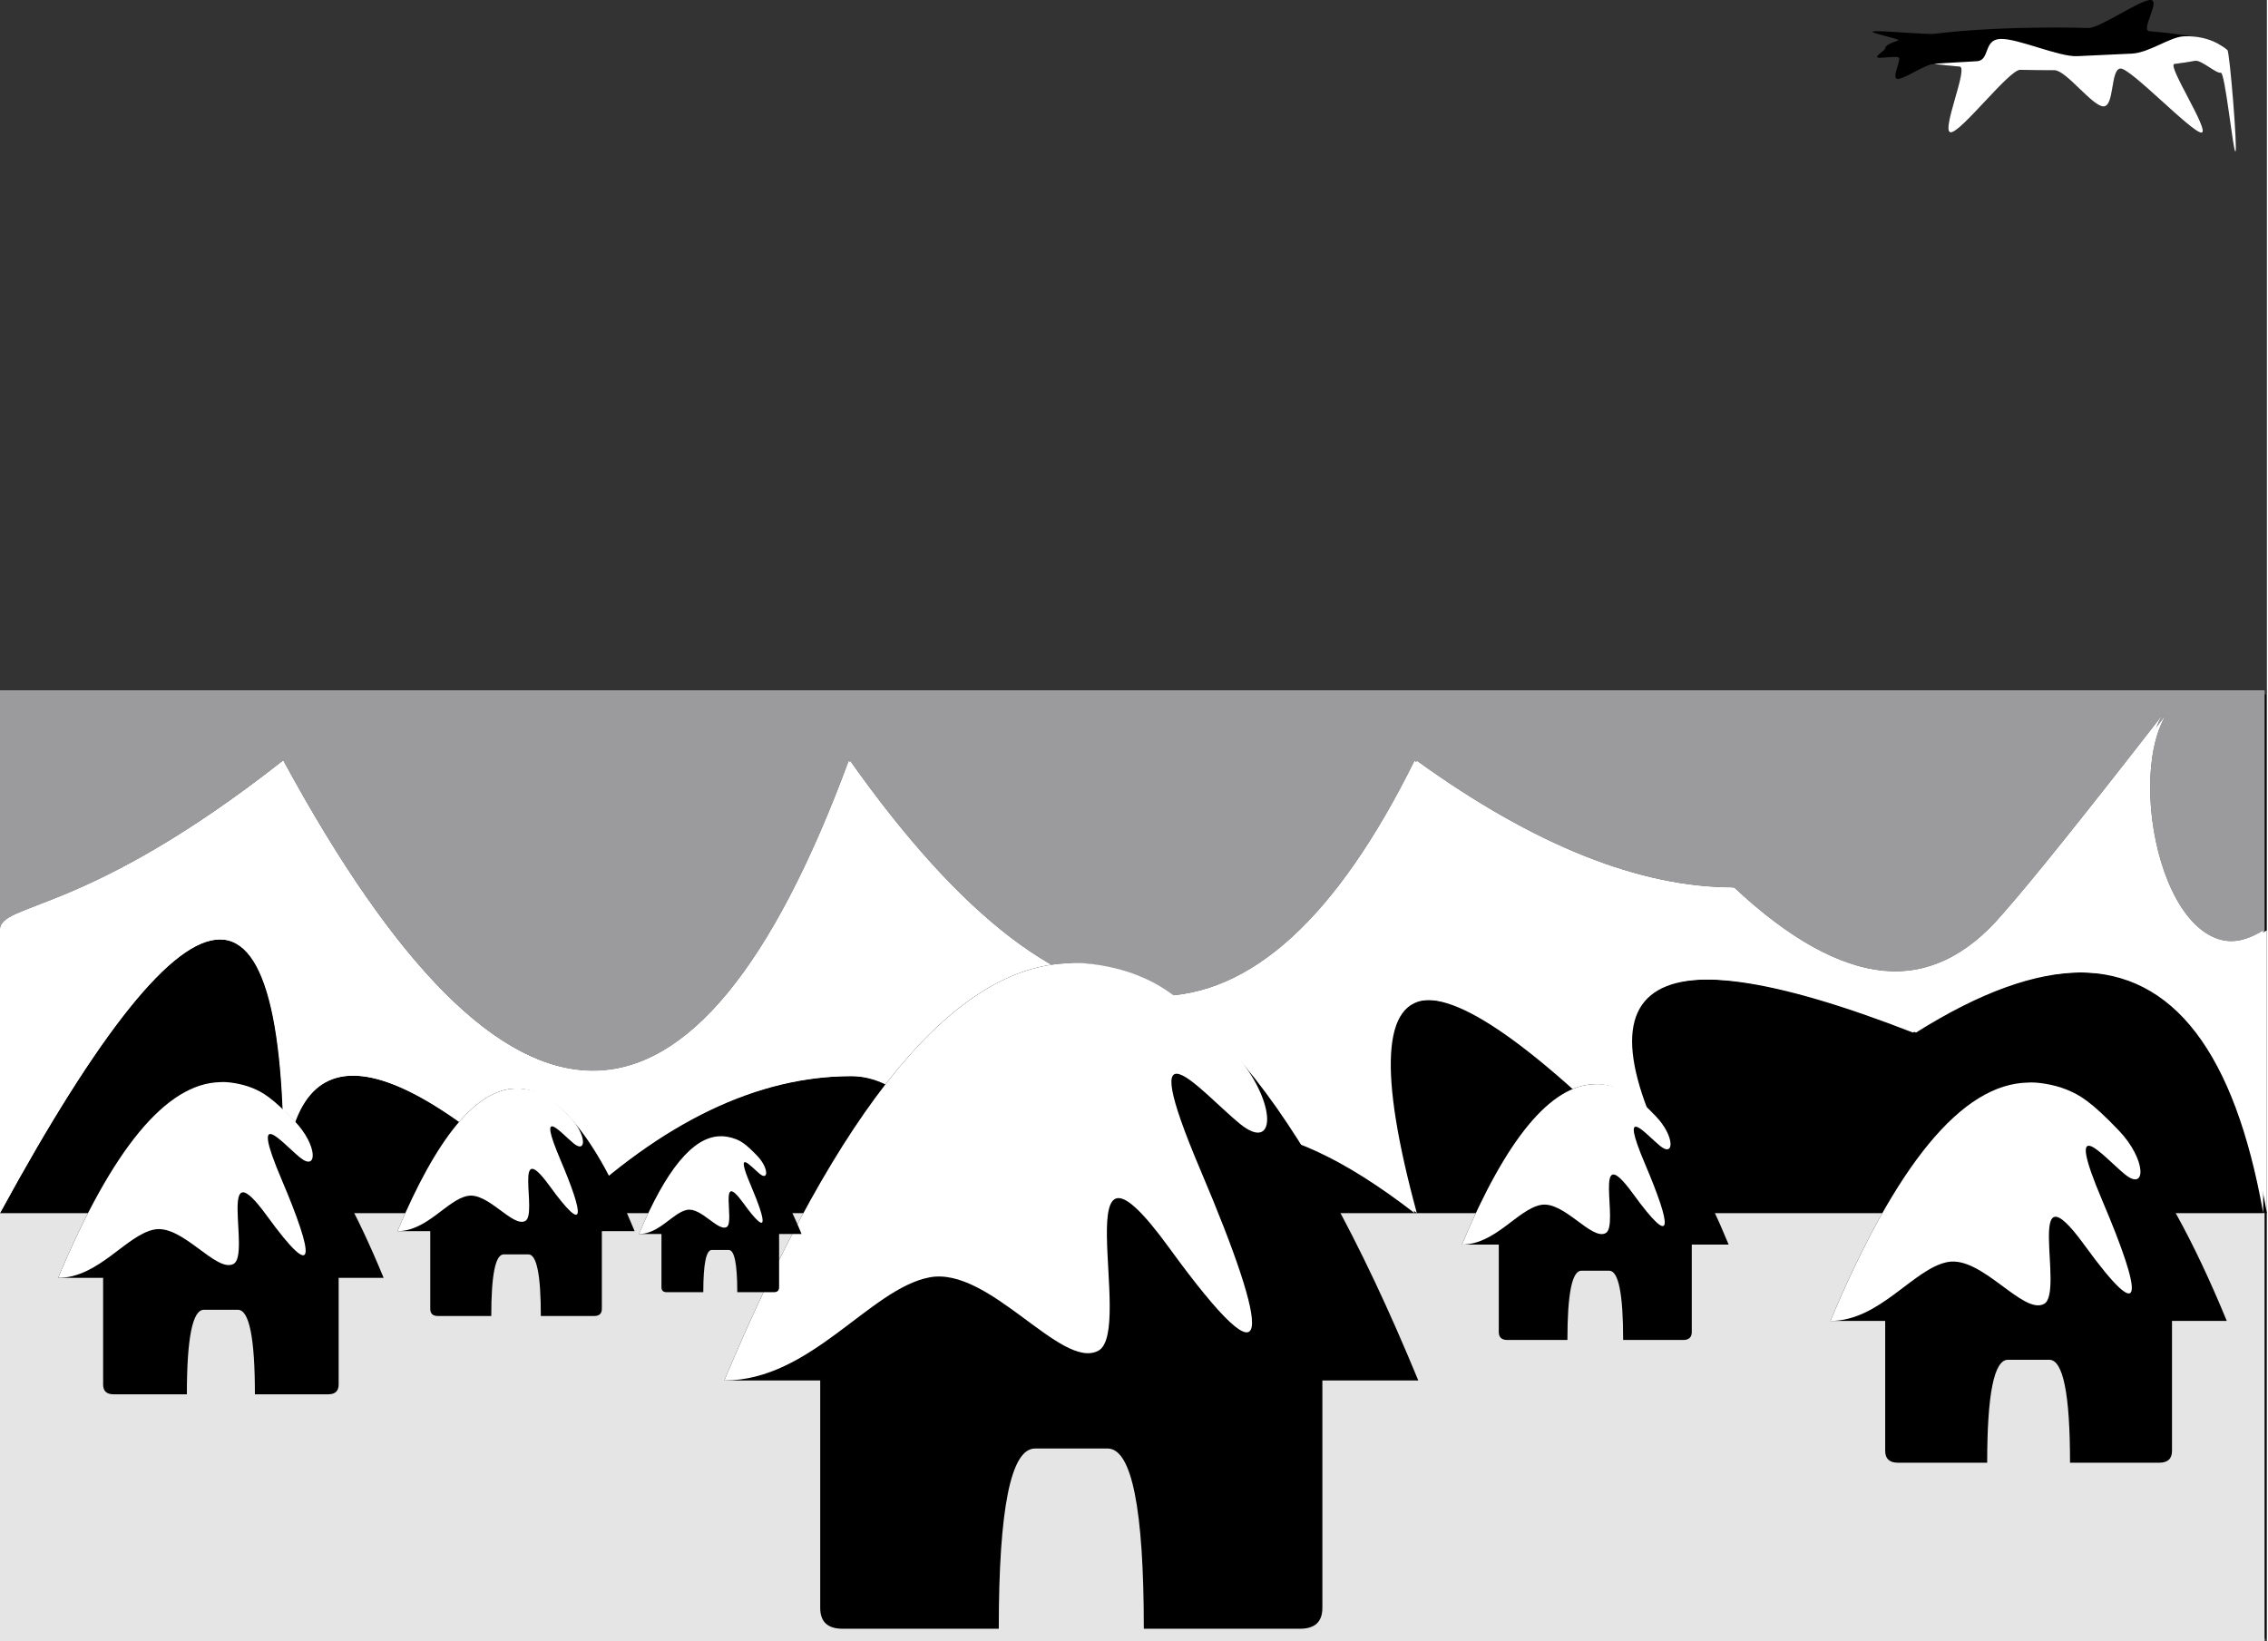 <?xml version="1.0" encoding="UTF-8"?>
<!-- Created with Grafika (https://www.grafika.cc/) -->
<svg version="1.0" xmlns="http://www.w3.org/2000/svg" xmlns:svg="http://www.w3.org/2000/svg" width="601" height="435" viewBox="201.166 211.718 600.216 434.641" preserveAspectRatio="xMinYMin meet">
	<rect x="201.166" y="211.718" width="600.216" height="434.641" fill="#333333" stroke="none"/>
	<defs>
		<linearGradient gradientUnits="userSpaceOnUse" gradientTransform="matrix(0.259, 0, 0, 0.259, 285.141, 343.672)" spreadMethod="reflect" id="816100c5-cea3-4cd1-8614-2bc84caccbfc" x1="1082.507" y1="277.731" x2="1681.526" y2="-251.138">
			<stop offset="0%" stop-color="#FFFFFF" />
			<stop offset="0%" stop-color="#000000" />
		</linearGradient>
		<radialGradient gradientUnits="userSpaceOnUse" gradientTransform="matrix(0.259, 0, 0, 0.259, 285.141, 343.672)" spreadMethod="reflect" id="b6c2ee9c-cf7d-4d6f-8e22-456321c367ae" cx="186.335" cy="-269.232" r="2036.34">
			<stop offset="0%" stop-color="#FFFFFF" />
			<stop offset="59.648%" stop-color="#FFFFFF" />
		</radialGradient>
		<linearGradient gradientUnits="userSpaceOnUse" gradientTransform="matrix(0.259, 0, 0, 0.259, 285.141, 343.672)" spreadMethod="reflect" id="d8c0cd24-beb8-43d0-b6e8-a4c9fd23dbbc" x1="1082.507" y1="277.731" x2="1681.526" y2="-251.138">
			<stop offset="0%" stop-color="#FFFFFF" />
			<stop offset="0%" stop-color="#000000" />
		</linearGradient>
		<radialGradient gradientUnits="userSpaceOnUse" gradientTransform="matrix(0.259, 0, 0, 0.259, 285.141, 343.672)" spreadMethod="reflect" id="c381ae16-bcde-4724-a0bf-7b9d6f63441e" cx="186.335" cy="-269.232" r="2036.34">
			<stop offset="0%" stop-color="#FFFFFF" />
			<stop offset="59.648%" stop-color="#FFFFFF" />
		</radialGradient>
		<linearGradient gradientUnits="userSpaceOnUse" gradientTransform="matrix(0.259, 0, 0, 0.259, 285.141, 343.672)" spreadMethod="reflect" id="fad616e0-97c8-4e9f-b319-6192e650f028" x1="1082.507" y1="277.731" x2="1681.526" y2="-251.138">
			<stop offset="0%" stop-color="#FFFFFF" />
			<stop offset="0%" stop-color="#000000" />
		</linearGradient>
		<radialGradient gradientUnits="userSpaceOnUse" gradientTransform="matrix(0.259, 0, 0, 0.259, 285.141, 343.672)" spreadMethod="reflect" id="f25d82cc-31a9-4dba-81b3-d3786d6bdc39" cx="186.335" cy="-269.232" r="2036.34">
			<stop offset="0%" stop-color="#FFFFFF" />
			<stop offset="59.648%" stop-color="#FFFFFF" />
		</radialGradient>
		<linearGradient gradientUnits="userSpaceOnUse" gradientTransform="matrix(0.259, 0, 0, 0.259, 285.141, 343.672)" spreadMethod="reflect" id="346266a0-04d2-4ee4-9b25-476994b14586" x1="1082.507" y1="277.731" x2="1681.526" y2="-251.138">
			<stop offset="0%" stop-color="#FFFFFF" />
			<stop offset="0%" stop-color="#000000" />
		</linearGradient>
		<radialGradient gradientUnits="userSpaceOnUse" gradientTransform="matrix(0.259, 0, 0, 0.259, 285.141, 343.672)" spreadMethod="reflect" id="a608a36b-3f8f-44c8-8594-35f19b0d8a5e" cx="186.335" cy="-269.232" r="2036.34">
			<stop offset="0%" stop-color="#FFFFFF" />
			<stop offset="59.648%" stop-color="#FFFFFF" />
		</radialGradient>
		<linearGradient gradientUnits="userSpaceOnUse" gradientTransform="matrix(0.259, 0, 0, 0.259, 285.141, 343.672)" spreadMethod="reflect" id="c996907c-808f-49e2-b957-bd46519c687b" x1="1082.507" y1="277.731" x2="1681.526" y2="-251.138">
			<stop offset="0%" stop-color="#FFFFFF" />
			<stop offset="0%" stop-color="#000000" />
		</linearGradient>
		<radialGradient gradientUnits="userSpaceOnUse" gradientTransform="matrix(0.259, 0, 0, 0.259, 285.141, 343.672)" spreadMethod="reflect" id="9b52a570-b8c7-4229-ac5f-6d162da4ff3f" cx="186.335" cy="-269.232" r="2036.34">
			<stop offset="0%" stop-color="#FFFFFF" />
			<stop offset="59.648%" stop-color="#FFFFFF" />
		</radialGradient>
		<linearGradient gradientUnits="userSpaceOnUse" gradientTransform="matrix(0.259, 0, 0, 0.259, 285.141, 343.672)" spreadMethod="reflect" id="02392262-4afa-4268-add8-0ccdaf04c8f1" x1="1082.507" y1="277.731" x2="1681.526" y2="-251.138">
			<stop offset="0%" stop-color="#FFFFFF" />
			<stop offset="0%" stop-color="#000000" />
		</linearGradient>
		<radialGradient gradientUnits="userSpaceOnUse" gradientTransform="matrix(0.259, 0, 0, 0.259, 285.141, 343.672)" spreadMethod="reflect" id="bd4f6373-6b40-490e-934b-ac0f94d69625" cx="186.335" cy="-269.232" r="2036.34">
			<stop offset="0%" stop-color="#FFFFFF" />
			<stop offset="59.648%" stop-color="#FFFFFF" />
		</radialGradient>
	</defs>
	<rect x="-53.457" y="-22.274" width="106.913" height="44.547" transform="matrix(5.612, 0, 0, 5.612, 501.166, 520.607)" style="fill:#000000;" />
	<g transform="matrix(1, 0, 0, 1, 320.407, -360.532)">
		<path d="M-100.0,0.0 C-100.0,-0.87 -105.739,-4.208 -104.407,-5.029 C-103.075,-5.849 -94.672,-4.15 -92.142,-4.904 C-89.611,-5.657 -96.34,-17.018 -92.746,-17.688 C-89.152,-18.359 -75.235,-8.338 -70.711,-8.908 C-66.187,-9.478 -61.231,-9.994 -55.911,-10.447 C-50.591,-10.899 -67.206,-48.892 -61.224,-49.211 C-55.242,-49.53 -26.663,-12.174 -20.153,-12.342 C-13.644,-12.51 -6.904,-12.598 0.0,-12.598 C6.904,-12.598 22.463,-34.088 28.973,-33.92 C35.483,-33.753 32.943,-11.927 38.925,-11.608 C44.906,-11.289 81.393,-49.824 86.713,-49.371 C92.033,-48.918 66.187,-9.478 70.711,-8.908 C75.235,-8.338 79.327,-7.714 82.922,-7.044 C86.516,-6.374 95.521,-14.796 98.051,-14.043 C100.581,-13.289 96.636,-3.359 97.968,-2.539 C99.3,-1.719 100.0,-0.87 100.0,0.0 C100.0,0.87 99.3,1.719 97.968,2.539 C96.636,3.359 86.516,6.374 82.922,7.044 C79.327,7.714 75.235,8.338 70.711,8.908 C66.187,9.478 61.231,9.994 55.911,10.447 C50.591,10.899 62.701,28.514 56.719,28.832 C50.737,29.151 26.663,12.174 20.153,12.342 C13.644,12.51 6.904,12.598 0.0,12.598 C-6.904,12.598 -13.644,12.51 -20.153,12.342 C-26.663,12.174 -32.943,11.927 -38.925,11.608 C-44.906,11.289 -50.591,10.899 -55.911,10.447 C-61.231,9.994 -66.187,9.478 -70.711,8.908 C-75.235,8.338 -103.312,10.999 -106.906,10.329 C-110.5,9.659 -89.611,5.657 -92.142,4.904 C-94.672,4.15 -96.636,3.359 -97.968,2.539 C-99.3,1.719 -100.0,0.87 -100.0,0.0 Z" transform="matrix(0.449, 0, -0, -0.449, 424.729, 585.196)" style="fill:#000000;" />
		<path d="M-70.711,-8.908 C-66.187,-9.478 -61.231,-9.994 -55.911,-10.447 C-50.591,-10.899 -67.206,-48.892 -61.224,-49.211 C-55.242,-49.53 -26.663,-12.174 -20.153,-12.342 C-13.644,-12.51 -6.904,-12.598 0.0,-12.598 C6.904,-12.598 22.463,-34.088 28.973,-33.92 C35.483,-33.753 32.943,-11.927 38.925,-11.608 C44.906,-11.289 81.393,-49.824 86.713,-49.371 C92.033,-48.918 66.187,-9.478 70.711,-8.908 C75.235,-8.338 79.327,-7.714 82.922,-7.044 C86.516,-6.374 95.521,-14.796 98.051,-14.043 C100.581,-13.289 105.381,-61.322 106.713,-60.502 C108.045,-59.682 103.305,-1.522 101.973,-0.702 C101.64,-0.497 92.927,8.1 76.322,7.414 C68.02,7.071 55.847,-2.322 45.557,-2.788 C35.266,-3.253 24.328,-3.763 13.435,-4.284 C2.543,-4.804 -21.889,6.378 -31.997,5.869 C-42.104,5.36 -37.888,-6.84 -45.825,-7.27 C-61.698,-8.13 -71.842,-8.766 -70.711,-8.908 Z" transform="matrix(0.449, 0, -0, -0.449, 424.729, 585.196)" style="fill:#FFFFFF;" />
	</g>
	<rect x="-64.709" y="-27.177" width="129.419" height="54.354" transform="matrix(4.633, 0, 0, 4.633, 500.94, 520.458)" style="fill:#E5E5E5;" />
	<rect x="-64.709" y="-18.357" width="129.419" height="36.713" transform="matrix(4.633, 0, 0, 4.633, 500.94, 561.32)" style="fill:#E5E5E5;" />
	<rect x="-64.709" y="-12.241" width="129.419" height="24.481" transform="matrix(4.633, 0, 0, 4.633, 500.94, 451.262)" style="fill:#9B9A9C;" />
	<path d="M-73.459,-19.579 Q-58.905,7.269 -46.662,7.269 Q-34.419,7.269 -24.486,-19.579 Q-10.09,0.811 2.153,0.811 Q14.396,0.811 24.486,-19.579 Q39.674,-8.599 51.917,-8.599 Q66.081,4.682 75.38,-6.298 Q78.917,-10.28 89.239,-23.561 C85.499,-17.42 89.666,0.356 97.945,-4.895 Q97.945,-2.447 97.945,0.0 Q97.945,2.447 97.945,4.895 Q97.945,7.342 97.945,9.79 Q97.945,12.237 97.945,14.684 Q97.945,17.132 97.945,19.579 Q85.702,19.579 73.459,19.579 Q61.216,19.579 48.973,19.579 Q36.729,19.579 24.486,19.579 Q12.243,19.579 0.0,19.579 Q-12.243,19.579 -24.486,19.579 Q-36.729,19.579 -48.973,19.579 Q-61.216,19.579 -73.459,19.579 Q-85.702,19.579 -97.945,19.579 Q-97.945,17.132 -97.945,14.684 Q-97.945,12.237 -97.945,9.79 Q-97.945,7.342 -97.945,4.895 Q-97.945,2.447 -97.945,0.0 Q-97.945,-2.447 -97.945,-4.895 C-97.945,-7.342 -90.644,-6.034 -73.459,-19.579 Z" transform="matrix(3.059, 0, 0, 3.059, 500.785, 473.025)" style="fill:#000000;" />
	<path d="M-73.459,-19.579 Q-58.905,7.269 -46.662,7.269 Q-34.419,7.269 -24.486,-19.579 Q-10.09,0.811 2.153,0.811 Q14.396,0.811 24.486,-19.579 Q39.674,-8.599 51.917,-8.599 Q66.081,4.682 75.38,-6.298 Q78.917,-10.28 89.239,-23.561 C85.499,-17.42 89.666,0.356 97.945,-4.895 Q97.945,-2.447 97.945,0.0 Q97.945,2.447 97.945,4.895 Q97.945,7.342 97.945,9.79 Q97.945,12.237 97.945,14.684 Q97.945,17.132 97.945,19.579 Q85.702,19.579 73.459,19.579 Q61.216,19.579 48.973,19.579 Q36.729,19.579 24.486,19.579 Q12.243,19.579 0.0,19.579 Q-12.243,19.579 -24.486,19.579 Q-36.729,19.579 -48.973,19.579 Q-61.216,19.579 -73.459,19.579 Q-85.702,19.579 -97.945,19.579 Q-97.945,17.132 -97.945,14.684 Q-97.945,12.237 -97.945,9.79 Q-97.945,7.342 -97.945,4.895 Q-97.945,2.447 -97.945,0.0 Q-97.945,-2.447 -97.945,-4.895 C-97.945,-7.342 -90.644,-6.034 -73.459,-19.579 Z" transform="matrix(3.064, 0, 0, 3.059, 501.274, 473.025)" style="fill:#000000;" />
	<path d="M-73.459,-19.579 Q-58.905,7.269 -46.662,7.269 Q-34.419,7.269 -24.486,-19.579 Q-10.09,0.811 2.153,0.811 Q14.396,0.811 24.486,-19.579 Q39.674,-8.599 51.917,-8.599 Q66.081,4.682 75.38,-6.298 Q78.917,-10.28 89.239,-23.561 C85.499,-17.42 89.666,0.356 97.945,-4.895 Q97.945,-2.447 97.945,0.0 Q97.945,2.447 97.945,4.895 Q97.945,7.342 97.945,9.79 Q97.945,12.237 97.945,14.684 Q97.945,17.132 97.945,19.579 Q94.251,-1.25 82.008,-1.25 Q75.886,-1.25 67.627,3.957 Q49.351,-3.157 44.688,0.749 Q40.024,4.654 48.973,19.579 Q31.726,1.135 25.604,1.135 Q19.483,1.135 24.486,19.579 Q15.326,12.506 9.205,12.506 Q3.083,12.506 0.0,19.579 Q-6.122,19.579 -12.243,19.579 Q-18.191,7.726 -24.312,7.726 Q-36.555,7.726 -48.973,19.579 Q-61.287,7.688 -67.409,7.688 Q-73.531,7.688 -73.459,19.579 Q-72.803,-4.104 -78.925,-4.104 Q-85.046,-4.104 -97.945,19.579 Q-97.945,17.132 -97.945,14.684 Q-97.945,12.237 -97.945,9.79 Q-97.945,7.342 -97.945,4.895 Q-97.945,2.447 -97.945,0.0 Q-97.945,-2.447 -97.945,-4.895 C-97.945,-7.342 -90.644,-6.034 -73.459,-19.579 Z" transform="matrix(3.059, 0, 0, 3.059, 500.785, 473.025)" style="fill:#FFFFFF;" />
	<path d="M-73.459,-19.579 Q-58.905,7.269 -46.662,7.269 Q-34.419,7.269 -24.486,-19.579 Q-10.09,0.811 2.153,0.811 Q14.396,0.811 24.486,-19.579 Q39.674,-8.599 51.917,-8.599 Q66.081,4.682 75.38,-6.298 Q78.917,-10.28 89.239,-23.561 C85.499,-17.42 89.666,0.356 97.945,-4.895 Q97.945,-2.447 97.945,0.0 Q97.945,2.447 97.945,4.895 Q97.945,7.342 97.945,9.79 Q97.945,12.237 97.945,14.684 Q97.945,17.132 97.945,19.579 Q94.251,-1.25 82.008,-1.25 Q75.886,-1.25 67.627,3.957 Q49.351,-3.157 44.688,0.749 Q40.024,4.654 48.973,19.579 Q31.726,1.135 25.604,1.135 Q19.483,1.135 24.486,19.579 Q15.326,12.506 9.205,12.506 Q3.083,12.506 0.0,19.579 Q-6.122,19.579 -12.243,19.579 Q-18.191,7.726 -24.312,7.726 Q-36.555,7.726 -48.973,19.579 Q-61.287,7.688 -67.409,7.688 Q-73.531,7.688 -73.459,19.579 Q-72.803,-4.104 -78.925,-4.104 Q-85.046,-4.104 -97.945,19.579 Q-97.945,17.132 -97.945,14.684 Q-97.945,12.237 -97.945,9.79 Q-97.945,7.342 -97.945,4.895 Q-97.945,2.447 -97.945,0.0 Q-97.945,-2.447 -97.945,-4.895 C-97.945,-7.342 -90.644,-6.034 -73.459,-19.579 Z" transform="matrix(3.064, 0, 0, 3.059, 501.274, 473.025)" style="fill:#FFFFFF;" />
	<g transform="matrix(2.066, 0, 0, 2.066, -127.291, -385.902)">
		<path d="M320.875,476.809 L320.875,560.02 L320.875,601.625 L320.875,622.428 L320.875,632.829 Q320.875,643.23 329.19,643.23 L337.505,643.23 L354.135,643.23 L387.395,643.23 Q387.395,553.352 400.904,553.352 L407.658,553.352 L421.168,553.352 L427.924,553.352 Q441.434,553.352 441.434,643.23 L474.693,643.23 L491.323,643.23 L499.638,643.23 Q507.953,643.23 507.953,632.829 L507.953,622.428 L507.953,601.625 L507.953,560.02 L507.953,476.809 L320.875,476.809 Z" fill-rule="evenodd" transform="matrix(0.344, 0, 0, 0.257, 153.718, 332.704)" style="fill:#000000;" />
		<path d="M413.975,395.617 C370.876,396.448 327.924,449.107 285.141,551.103 L543.688,551.103 C500.318,445.784 457.073,394.787 413.975,395.617 Z" fill-rule="evenodd" transform="matrix(0.344, 0, 0, 0.344, 153.718, 276.618)" style="fill:url(#816100c5-cea3-4cd1-8614-2bc84caccbfc);" />
		<path d="M413.975,395.617 C408.587,395.721 403.202,396.635 397.82,398.353 C392.437,400.072 387.057,402.595 381.679,405.919 C376.301,409.243 370.925,413.366 365.552,418.285 C360.179,423.204 354.808,428.918 349.44,435.423 C344.071,441.928 338.705,449.222 333.342,457.303 C327.979,465.383 322.618,474.249 317.26,483.896 C311.901,493.542 306.546,503.969 301.192,515.172 C295.839,526.375 290.489,538.354 285.141,551.103 C317.459,551.103 339.282,516.957 361.573,512.685 C383.864,508.412 410.69,547.341 424.472,540.02 C438.254,532.699 410.435,446.036 450.888,501.688 C491.34,557.339 488.504,533.855 462.675,473.049 C436.845,412.242 462.889,443.741 477.187,455.433 C491.486,467.125 491.254,445.671 473.184,426.797 C455.114,407.924 447.702,403.614 439.126,400.165 C430.551,396.716 419.678,395.144 413.975,395.617 Z" fill-rule="evenodd" transform="matrix(0.344, 0, 0, 0.344, 153.718, 276.618)" style="fill:url(#b6c2ee9c-cf7d-4d6f-8e22-456321c367ae);" />
	</g>
	<g transform="matrix(0.969, 0, 0, 0.969, -27.441, 98.344)">
		<path d="M320.875,476.809 L320.875,560.02 L320.875,601.625 L320.875,622.428 L320.875,632.829 Q320.875,643.23 329.19,643.23 L337.505,643.23 L354.135,643.23 L387.395,643.23 Q387.395,553.352 400.904,553.352 L407.658,553.352 L421.168,553.352 L427.924,553.352 Q441.434,553.352 441.434,643.23 L474.693,643.23 L491.323,643.23 L499.638,643.23 Q507.953,643.23 507.953,632.829 L507.953,622.428 L507.953,601.625 L507.953,560.02 L507.953,476.809 L320.875,476.809 Z" fill-rule="evenodd" transform="matrix(0.344, 0, 0, 0.257, 153.718, 332.704)" style="fill:#000000;" />
		<path d="M413.975,395.617 C370.876,396.448 327.924,449.107 285.141,551.103 L543.688,551.103 C500.318,445.784 457.073,394.787 413.975,395.617 Z" fill-rule="evenodd" transform="matrix(0.344, 0, 0, 0.344, 153.718, 276.618)" style="fill:url(#d8c0cd24-beb8-43d0-b6e8-a4c9fd23dbbc);" />
		<path d="M413.975,395.617 C408.587,395.721 403.202,396.635 397.82,398.353 C392.437,400.072 387.057,402.595 381.679,405.919 C376.301,409.243 370.925,413.366 365.552,418.285 C360.179,423.204 354.808,428.918 349.44,435.423 C344.071,441.928 338.705,449.222 333.342,457.303 C327.979,465.383 322.618,474.249 317.26,483.896 C311.901,493.542 306.546,503.969 301.192,515.172 C295.839,526.375 290.489,538.354 285.141,551.103 C317.459,551.103 339.282,516.957 361.573,512.685 C383.864,508.412 410.69,547.341 424.472,540.02 C438.254,532.699 410.435,446.036 450.888,501.688 C491.34,557.339 488.504,533.855 462.675,473.049 C436.845,412.242 462.889,443.741 477.187,455.433 C491.486,467.125 491.254,445.671 473.184,426.797 C455.114,407.924 447.702,403.614 439.126,400.165 C430.551,396.716 419.678,395.144 413.975,395.617 Z" fill-rule="evenodd" transform="matrix(0.344, 0, 0, 0.344, 153.718, 276.618)" style="fill:url(#c381ae16-bcde-4724-a0bf-7b9d6f63441e);" />
	</g>
	<g transform="matrix(0.706, 0, 0, 0.706, 128.632, 208.581)">
		<path d="M320.875,476.809 L320.875,560.02 L320.875,601.625 L320.875,622.428 L320.875,632.829 Q320.875,643.23 329.19,643.23 L337.505,643.23 L354.135,643.23 L387.395,643.23 Q387.395,553.352 400.904,553.352 L407.658,553.352 L421.168,553.352 L427.924,553.352 Q441.434,553.352 441.434,643.23 L474.693,643.23 L491.323,643.23 L499.638,643.23 Q507.953,643.23 507.953,632.829 L507.953,622.428 L507.953,601.625 L507.953,560.02 L507.953,476.809 L320.875,476.809 Z" fill-rule="evenodd" transform="matrix(0.344, 0, 0, 0.257, 153.718, 332.704)" style="fill:#000000;" />
		<path d="M413.975,395.617 C370.876,396.448 327.924,449.107 285.141,551.103 L543.688,551.103 C500.318,445.784 457.073,394.787 413.975,395.617 Z" fill-rule="evenodd" transform="matrix(0.344, 0, 0, 0.344, 153.718, 276.618)" style="fill:url(#fad616e0-97c8-4e9f-b319-6192e650f028);" />
		<path d="M413.975,395.617 C408.587,395.721 403.202,396.635 397.82,398.353 C392.437,400.072 387.057,402.595 381.679,405.919 C376.301,409.243 370.925,413.366 365.552,418.285 C360.179,423.204 354.808,428.918 349.44,435.423 C344.071,441.928 338.705,449.222 333.342,457.303 C327.979,465.383 322.618,474.249 317.26,483.896 C311.901,493.542 306.546,503.969 301.192,515.172 C295.839,526.375 290.489,538.354 285.141,551.103 C317.459,551.103 339.282,516.957 361.573,512.685 C383.864,508.412 410.69,547.341 424.472,540.02 C438.254,532.699 410.435,446.036 450.888,501.688 C491.34,557.339 488.504,533.855 462.675,473.049 C436.845,412.242 462.889,443.741 477.187,455.433 C491.486,467.125 491.254,445.671 473.184,426.797 C455.114,407.924 447.702,403.614 439.126,400.165 C430.551,396.716 419.678,395.144 413.975,395.617 Z" fill-rule="evenodd" transform="matrix(0.344, 0, 0, 0.344, 153.718, 276.618)" style="fill:url(#f25d82cc-31a9-4dba-81b3-d3786d6bdc39);" />
	</g>
	<g transform="matrix(0.484, 0, 0, 0.484, 248.48, 312.838)">
		<path d="M320.875,476.809 L320.875,560.02 L320.875,601.625 L320.875,622.428 L320.875,632.829 Q320.875,643.23 329.19,643.23 L337.505,643.23 L354.135,643.23 L387.395,643.23 Q387.395,553.352 400.904,553.352 L407.658,553.352 L421.168,553.352 L427.924,553.352 Q441.434,553.352 441.434,643.23 L474.693,643.23 L491.323,643.23 L499.638,643.23 Q507.953,643.23 507.953,632.829 L507.953,622.428 L507.953,601.625 L507.953,560.02 L507.953,476.809 L320.875,476.809 Z" fill-rule="evenodd" transform="matrix(0.344, 0, 0, 0.257, 153.718, 332.704)" style="fill:#000000;" />
		<path d="M413.975,395.617 C370.876,396.448 327.924,449.107 285.141,551.103 L543.688,551.103 C500.318,445.784 457.073,394.787 413.975,395.617 Z" fill-rule="evenodd" transform="matrix(0.344, 0, 0, 0.344, 153.718, 276.618)" style="fill:url(#346266a0-04d2-4ee4-9b25-476994b14586);" />
		<path d="M413.975,395.617 C408.587,395.721 403.202,396.635 397.82,398.353 C392.437,400.072 387.057,402.595 381.679,405.919 C376.301,409.243 370.925,413.366 365.552,418.285 C360.179,423.204 354.808,428.918 349.44,435.423 C344.071,441.928 338.705,449.222 333.342,457.303 C327.979,465.383 322.618,474.249 317.26,483.896 C311.901,493.542 306.546,503.969 301.192,515.172 C295.839,526.375 290.489,538.354 285.141,551.103 C317.459,551.103 339.282,516.957 361.573,512.685 C383.864,508.412 410.69,547.341 424.472,540.02 C438.254,532.699 410.435,446.036 450.888,501.688 C491.34,557.339 488.504,533.855 462.675,473.049 C436.845,412.242 462.889,443.741 477.187,455.433 C491.486,467.125 491.254,445.671 473.184,426.797 C455.114,407.924 447.702,403.614 439.126,400.165 C430.551,396.716 419.678,395.144 413.975,395.617 Z" fill-rule="evenodd" transform="matrix(0.344, 0, 0, 0.344, 153.718, 276.618)" style="fill:url(#a608a36b-3f8f-44c8-8594-35f19b0d8a5e);" />
	</g>
	<g transform="matrix(0.794, 0, 0, 0.794, 388.31, 171.109)">
		<path d="M320.875,476.809 L320.875,560.02 L320.875,601.625 L320.875,622.428 L320.875,632.829 Q320.875,643.23 329.19,643.23 L337.505,643.23 L354.135,643.23 L387.395,643.23 Q387.395,553.352 400.904,553.352 L407.658,553.352 L421.168,553.352 L427.924,553.352 Q441.434,553.352 441.434,643.23 L474.693,643.23 L491.323,643.23 L499.638,643.23 Q507.953,643.23 507.953,632.829 L507.953,622.428 L507.953,601.625 L507.953,560.02 L507.953,476.809 L320.875,476.809 Z" fill-rule="evenodd" transform="matrix(0.344, 0, 0, 0.257, 153.718, 332.704)" style="fill:#000000;" />
		<path d="M413.975,395.617 C370.876,396.448 327.924,449.107 285.141,551.103 L543.688,551.103 C500.318,445.784 457.073,394.787 413.975,395.617 Z" fill-rule="evenodd" transform="matrix(0.344, 0, 0, 0.344, 153.718, 276.618)" style="fill:url(#c996907c-808f-49e2-b957-bd46519c687b);" />
		<path d="M413.975,395.617 C408.587,395.721 403.202,396.635 397.82,398.353 C392.437,400.072 387.057,402.595 381.679,405.919 C376.301,409.243 370.925,413.366 365.552,418.285 C360.179,423.204 354.808,428.918 349.44,435.423 C344.071,441.928 338.705,449.222 333.342,457.303 C327.979,465.383 322.618,474.249 317.26,483.896 C311.901,493.542 306.546,503.969 301.192,515.172 C295.839,526.375 290.489,538.354 285.141,551.103 C317.459,551.103 339.282,516.957 361.573,512.685 C383.864,508.412 410.69,547.341 424.472,540.02 C438.254,532.699 410.435,446.036 450.888,501.688 C491.34,557.339 488.504,533.855 462.675,473.049 C436.845,412.242 462.889,443.741 477.187,455.433 C491.486,467.125 491.254,445.671 473.184,426.797 C455.114,407.924 447.702,403.614 439.126,400.165 C430.551,396.716 419.678,395.144 413.975,395.617 Z" fill-rule="evenodd" transform="matrix(0.344, 0, 0, 0.344, 153.718, 276.618)" style="fill:url(#9b52a570-b8c7-4229-ac5f-6d162da4ff3f);" />
	</g>
	<g transform="matrix(1.18, 0, 0, 1.18, 388.678, 11.378)">
		<path d="M320.875,476.809 L320.875,560.02 L320.875,601.625 L320.875,622.428 L320.875,632.829 Q320.875,643.23 329.19,643.23 L337.505,643.23 L354.135,643.23 L387.395,643.23 Q387.395,553.352 400.904,553.352 L407.658,553.352 L421.168,553.352 L427.924,553.352 Q441.434,553.352 441.434,643.23 L474.693,643.23 L491.323,643.23 L499.638,643.23 Q507.953,643.23 507.953,632.829 L507.953,622.428 L507.953,601.625 L507.953,560.02 L507.953,476.809 L320.875,476.809 Z" fill-rule="evenodd" transform="matrix(0.344, 0, 0, 0.257, 153.718, 332.704)" style="fill:#000000;" />
		<path d="M413.975,395.617 C370.876,396.448 327.924,449.107 285.141,551.103 L543.688,551.103 C500.318,445.784 457.073,394.787 413.975,395.617 Z" fill-rule="evenodd" transform="matrix(0.344, 0, 0, 0.344, 153.718, 276.618)" style="fill:url(#02392262-4afa-4268-add8-0ccdaf04c8f1);" />
		<path d="M413.975,395.617 C408.587,395.721 403.202,396.635 397.82,398.353 C392.437,400.072 387.057,402.595 381.679,405.919 C376.301,409.243 370.925,413.366 365.552,418.285 C360.179,423.204 354.808,428.918 349.44,435.423 C344.071,441.928 338.705,449.222 333.342,457.303 C327.979,465.383 322.618,474.249 317.26,483.896 C311.901,493.542 306.546,503.969 301.192,515.172 C295.839,526.375 290.489,538.354 285.141,551.103 C317.459,551.103 339.282,516.957 361.573,512.685 C383.864,508.412 410.69,547.341 424.472,540.02 C438.254,532.699 410.435,446.036 450.888,501.688 C491.34,557.339 488.504,533.855 462.675,473.049 C436.845,412.242 462.889,443.741 477.187,455.433 C491.486,467.125 491.254,445.671 473.184,426.797 C455.114,407.924 447.702,403.614 439.126,400.165 C430.551,396.716 419.678,395.144 413.975,395.617 Z" fill-rule="evenodd" transform="matrix(0.344, 0, 0, 0.344, 153.718, 276.618)" style="fill:url(#bd4f6373-6b40-490e-934b-ac0f94d69625);" />
	</g>
</svg>